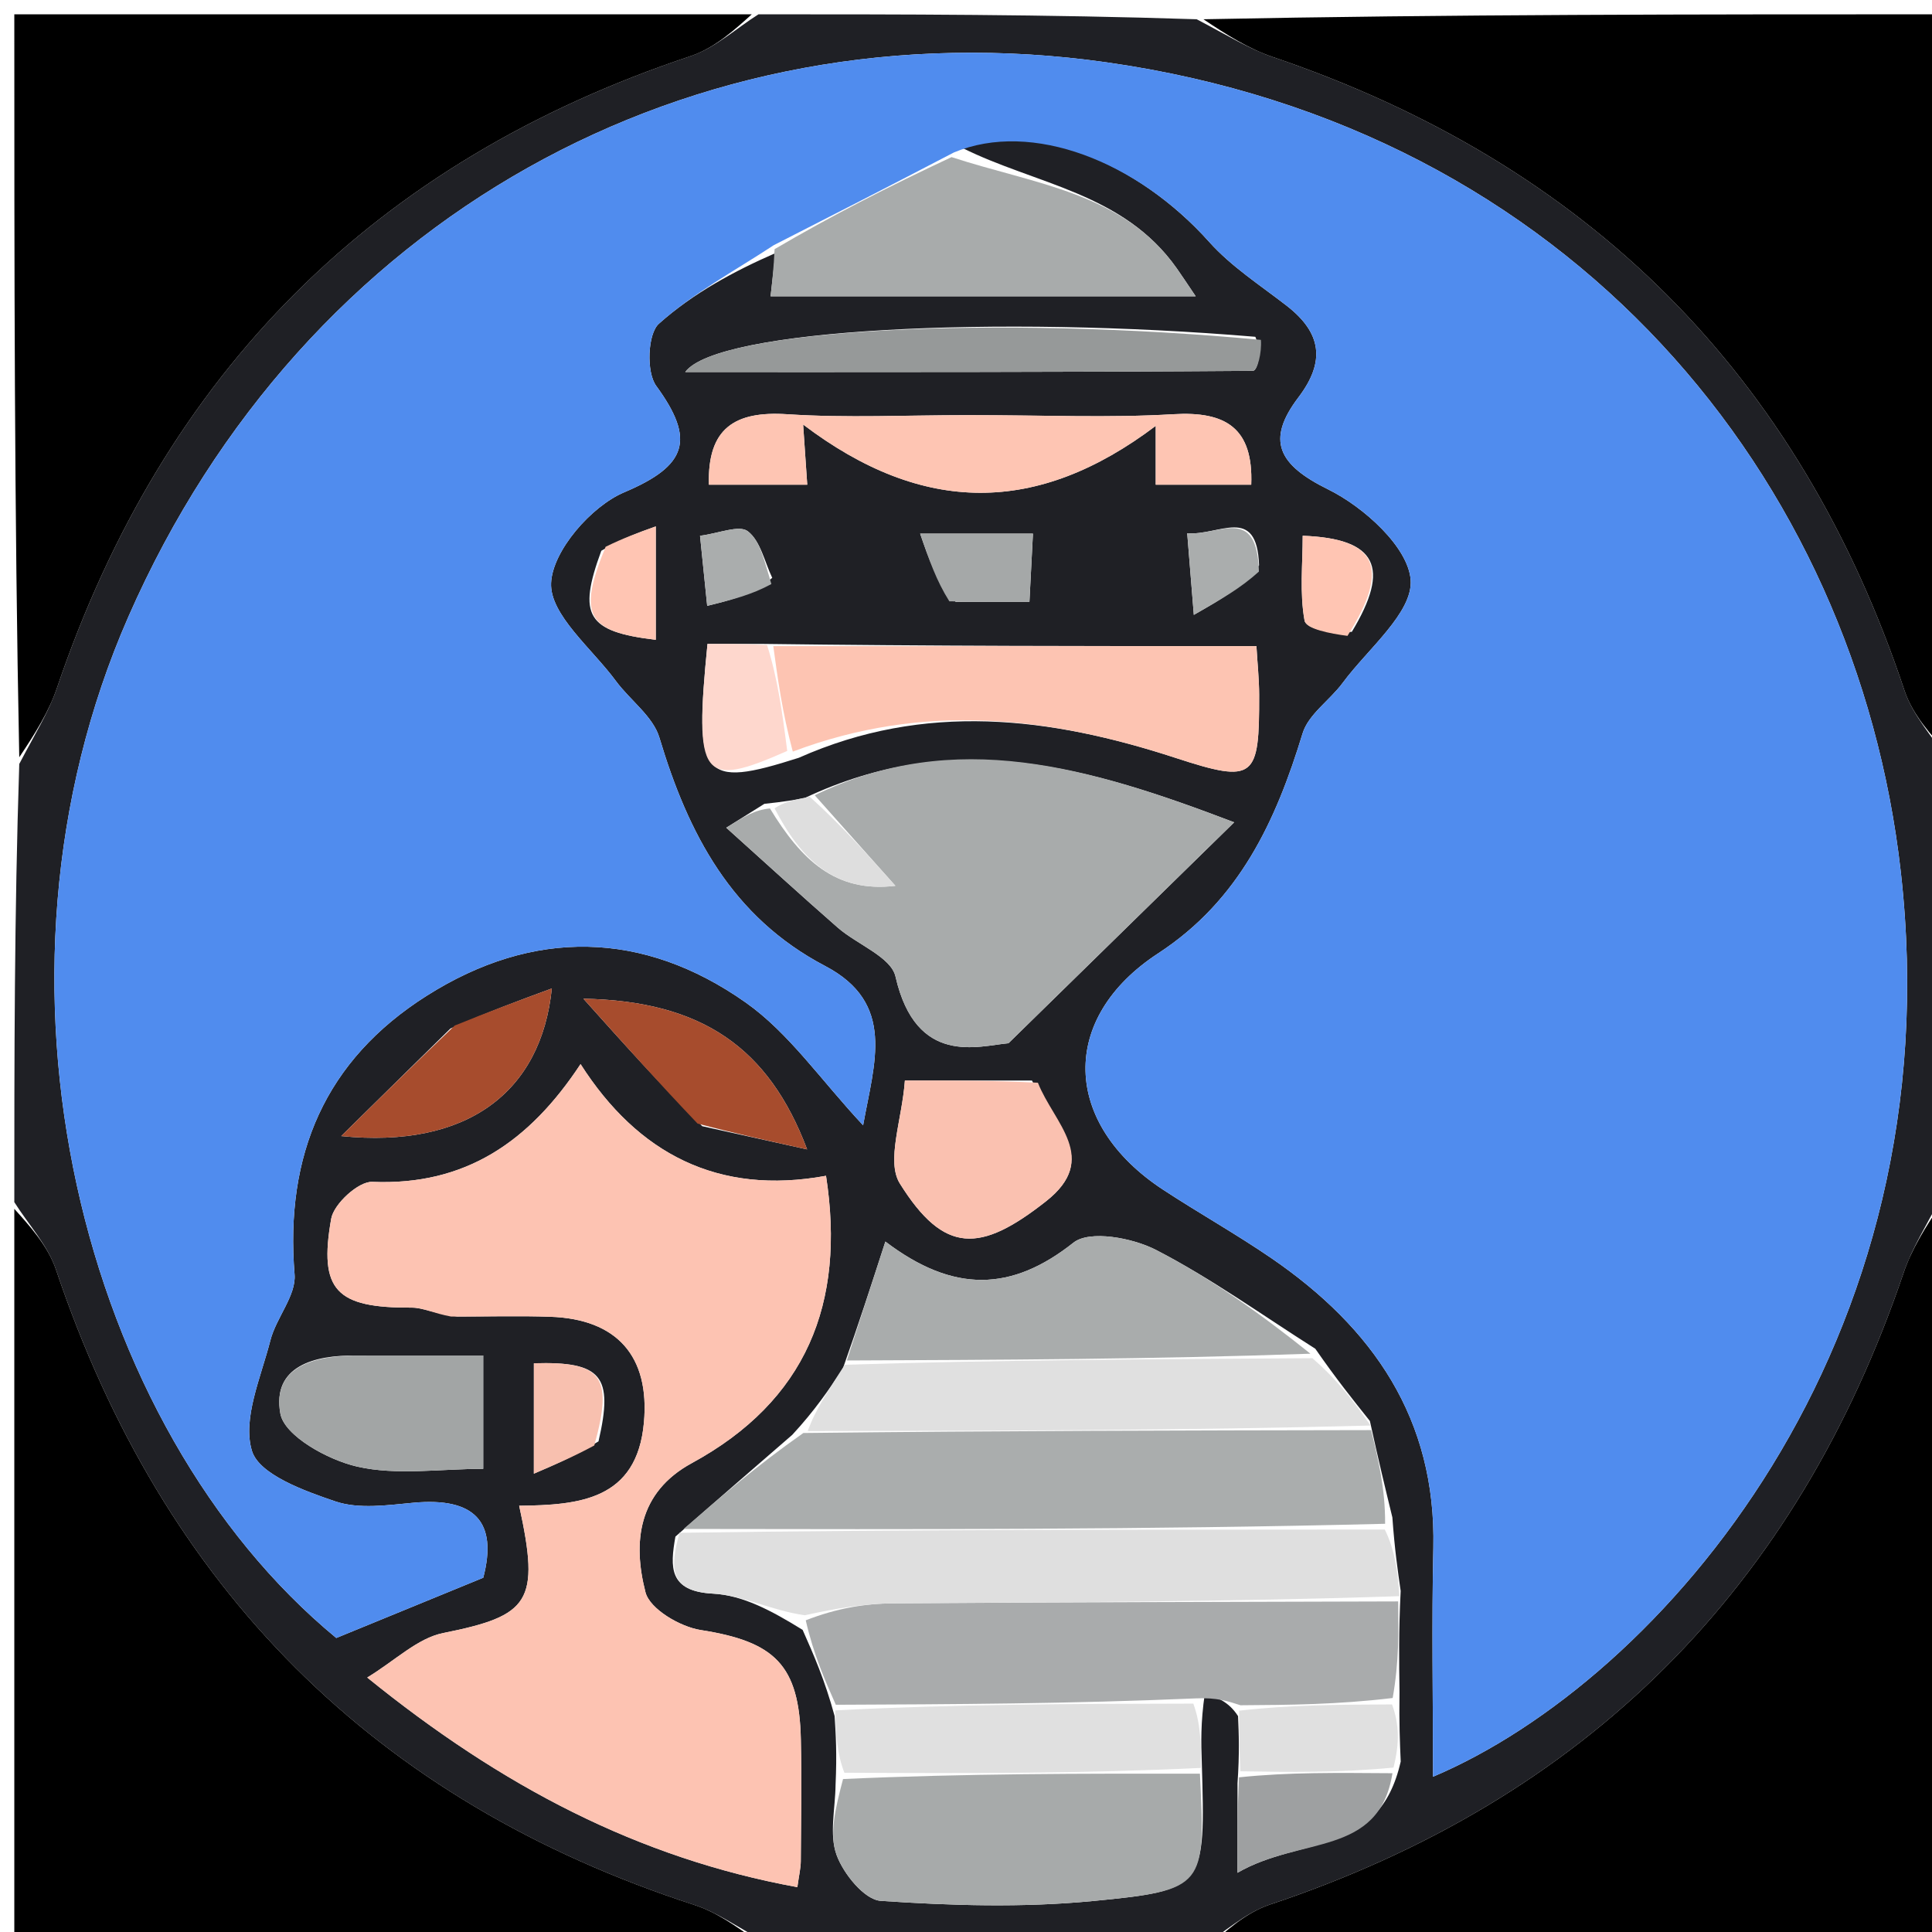 <svg version="1.1" id="Layer_1" xmlns="http://www.w3.org/2000/svg" xmlns:xlink="http://www.w3.org/1999/xlink" x="0px" y="0px"
	 width="100%" viewBox="0 0 135 135" enable-background="new 0 0 135 135" xml:space="preserve">
<path fill="#1F2025" opacity="1" stroke="none" 
	d="
M84,136 
	C73.979,136 63.958,136 53.38,135.654 
	C51.401,134.568 50.051,133.608 48.548,133.12 
	C26.167,125.85 11.415,110.977 3.917,88.731 
	C3.341,87.02 1.99,85.571 1,84 
	C1,73.979 1,63.958 1.346,53.382 
	C2.465,51.243 3.421,49.721 3.982,48.066 
	C11.462,26.031 26.154,11.291 48.266,3.917 
	C49.978,3.346 51.428,1.991 53,1 
	C63.021,1 73.042,1 83.62,1.346 
	C85.761,2.465 87.283,3.421 88.938,3.983 
	C110.972,11.464 125.711,26.156 133.084,48.269 
	C133.654,49.98 135.009,51.429 136,53 
	C136,63.021 136,73.042 135.654,83.619 
	C134.535,85.759 133.579,87.28 133.017,88.936 
	C125.54,110.973 110.843,125.707 88.734,133.084 
	C87.022,133.655 85.572,135.01 84,136 
M86.472,124.615 
	C86.472,126.343 86.472,128.072 86.472,130.861 
	C90.887,128.292 96.363,129.784 97.876,123.088 
	C97.818,121.761 97.76,120.433 97.793,118.208 
	C97.762,116.106 97.731,114.003 97.873,111.166 
	C97.664,109.72 97.454,108.274 97.293,106.03 
	C96.798,103.997 96.303,101.963 95.722,99.292 
	C94.543,97.818 93.364,96.344 91.908,94.244 
	C88.217,91.906 84.647,89.334 80.778,87.339 
	C79.134,86.492 76.137,85.937 75.009,86.831 
	C70.691,90.254 66.634,90.376 61.866,86.755 
	C60.852,89.885 60.012,92.475 58.883,95.664 
	C57.913,97.108 56.943,98.552 55.356,100.264 
	C52.827,102.455 50.298,104.645 47.195,107.373 
	C46.818,109.517 46.72,111.193 49.82,111.357 
	C51.89,111.467 53.909,112.542 56.084,113.889 
	C56.857,115.633 57.63,117.377 58.319,119.907 
	C58.403,121.215 58.486,122.524 58.386,124.714 
	C58.369,126.363 57.931,128.164 58.457,129.616 
	C58.935,130.934 60.403,132.746 61.538,132.823 
	C66.462,133.159 71.459,133.309 76.363,132.836 
	C84.254,132.077 84.232,131.847 83.975,123.132 
	C83.931,121.775 83.887,120.418 84.188,118.331 
	C85.017,118.606 85.847,118.881 86.509,119.914 
	C86.564,121.199 86.619,122.485 86.472,124.615 
M53.164,44.992 
	C51.902,44.992 50.64,44.992 49.437,44.992 
	C48.498,54.439 49.02,55.12 55.816,52.951 
	C64.606,49.046 73.33,50.077 82.172,52.967 
	C87.712,54.778 87.997,54.375 87.985,48.558 
	C87.983,47.461 87.865,46.364 87.794,45.148 
	C76.28,45.148 65.157,45.148 53.164,44.992 
M53.412,56.168 
	C52.724,56.599 52.037,57.03 50.748,57.837 
	C53.475,60.287 55.981,62.582 58.538,64.817 
	C59.89,65.998 62.26,66.865 62.574,68.238 
	C64.017,74.556 68.405,73.076 70.467,72.898 
	C76.468,67.024 81.208,62.385 86.239,57.46 
	C76.122,53.608 66.748,50.792 56.221,55.766 
	C55.501,55.896 54.78,56.026 53.412,56.168 
M67.206,10.317 
	C72.109,8.374 79.478,11.296 84.491,16.902 
	C86.033,18.627 88.06,19.929 89.911,21.366 
	C92.334,23.248 92.643,25.243 90.731,27.763 
	C88.445,30.774 89.316,32.477 92.807,34.198 
	C95.296,35.425 98.409,38.235 98.571,40.528 
	C98.732,42.804 95.578,45.337 93.821,47.716 
	C92.924,48.931 91.427,49.911 91.019,51.247 
	C89.147,57.39 86.594,62.918 80.933,66.613 
	C73.992,71.144 74.207,78.502 81.28,83.137 
	C83.773,84.771 86.382,86.232 88.839,87.916 
	C95.937,92.782 100.361,99.15 100.156,108.157 
	C100.035,113.422 100.134,118.691 100.134,124.151 
	C115.984,117.437 136.561,94.007 132.819,60.914 
	C129.704,33.37 109.803,8.968 77.338,4.358 
	C48.394,0.248 21.231,15.166 8.973,43.089 
	C-2.207,68.557 5.694,99.767 23.498,114.456 
	C27.037,113.004 30.302,111.666 33.768,110.245 
	C34.792,106.338 33.165,104.612 28.895,105.005 
	C27.079,105.172 25.083,105.469 23.437,104.912 
	C21.256,104.175 18.112,103.035 17.607,101.386 
	C16.921,99.145 18.236,96.234 18.893,93.661 
	C19.299,92.072 20.704,90.528 20.584,89.051 
	C19.904,80.701 22.706,74.085 29.813,69.583 
	C37.272,64.857 44.947,65.013 52.094,70.042 
	C55.141,72.186 57.371,75.492 60.311,78.631 
	C61.09,74.266 62.624,70.104 57.651,67.496 
	C51.12,64.07 48.089,58.259 46.077,51.543 
	C45.631,50.053 44.027,48.93 43.033,47.581 
	C41.367,45.319 38.413,42.954 38.508,40.74 
	C38.604,38.489 41.311,35.376 43.619,34.4 
	C48.05,32.527 48.586,30.705 45.851,26.959 
	C45.151,26 45.252,23.324 46.041,22.62 
	C48.438,20.481 51.351,18.921 54.184,17.686 
	C54.069,18.707 53.954,19.729 53.845,20.704 
	C63.685,20.704 73.352,20.704 83.55,20.704 
	C82.909,19.756 82.579,19.25 82.231,18.757 
	C78.493,13.445 72.337,12.894 67.206,10.317 
M31.955,91.996 
	C34.122,91.996 36.29,91.935 38.454,92.01 
	C43.117,92.171 45.41,94.771 44.995,99.398 
	C44.507,104.838 40.433,105.168 36.278,105.215 
	C37.75,111.945 37.022,112.893 30.965,114.111 
	C29.172,114.472 27.62,116.029 25.661,117.219 
	C35.033,124.812 44.589,129.834 55.716,131.866 
	C55.829,131.04 55.951,130.551 55.955,130.06 
	C55.976,127.228 56.019,124.394 55.96,121.562 
	C55.853,116.338 54.138,114.708 48.964,113.9 
	C47.523,113.676 45.406,112.431 45.105,111.265 
	C44.201,107.767 44.582,104.284 48.337,102.239 
	C56.318,97.892 59.099,91.103 57.719,82.16 
	C50.191,83.545 44.573,80.624 40.567,74.355 
	C37.005,79.755 32.546,82.858 26.011,82.583 
	C25.054,82.542 23.327,84.119 23.143,85.157 
	C22.252,90.194 23.513,91.398 28.774,91.372 
	C29.542,91.368 30.313,91.776 31.955,91.996 
M67.502,29.008 
	C63.337,29.008 59.159,29.217 55.013,28.945 
	C51.338,28.705 49.425,29.924 49.535,33.867 
	C51.857,33.867 54.171,33.867 56.407,33.867 
	C56.319,32.586 56.236,31.368 56.119,29.664 
	C64.499,36.016 72.492,36.001 80.757,29.758 
	C80.757,31.401 80.757,32.686 80.757,33.867 
	C83.118,33.867 85.269,33.867 87.431,33.867 
	C87.581,29.906 85.656,28.726 81.989,28.944 
	C77.507,29.211 72.998,29.008 67.502,29.008 
M87.72,23.534 
	C69.658,22.017 50.092,22.973 47.88,25.997 
	C61.359,25.997 74.452,26.012 87.545,25.912 
	C87.867,25.91 88.179,24.64 87.72,23.534 
M24.864,94.721 
	C21.969,94.675 18.992,95.462 19.59,98.776 
	C19.871,100.332 22.901,102.01 24.949,102.478 
	C27.718,103.112 30.741,102.636 33.765,102.636 
	C33.765,99.753 33.765,97.516 33.765,94.715 
	C30.94,94.715 28.355,94.715 24.864,94.721 
M72.107,75.502 
	C69.343,75.502 66.58,75.502 63.23,75.502 
	C63.032,78.248 61.9,81.137 62.88,82.704 
	C65.984,87.663 68.504,87.548 73.087,83.944 
	C76.902,80.943 73.639,78.493 72.107,75.502 
M49.072,78.695 
	C51.345,79.198 53.617,79.7 56.399,80.315 
	C53.722,73.217 49.055,69.946 40.766,69.785 
	C43.801,73.174 46.109,75.751 49.072,78.695 
M31.474,71.87 
	C29.181,74.128 26.888,76.386 23.843,79.384 
	C32.637,80.273 37.817,76.321 38.559,69.07 
	C36.246,69.919 34.162,70.685 31.474,71.87 
M66.765,42.048 
	C68.412,42.048 70.059,42.048 71.932,42.048 
	C72.025,40.259 72.103,38.744 72.178,37.289 
	C69.455,37.289 67.048,37.289 64.296,37.289 
	C64.925,39.123 65.416,40.556 66.765,42.048 
M41.821,100.717 
	C42.882,96.134 42.048,95.124 37.304,95.261 
	C37.304,97.642 37.304,100.023 37.304,102.974 
	C38.916,102.282 40.075,101.785 41.821,100.717 
M94.461,44.148 
	C97.179,39.646 96.224,37.631 91.027,37.437 
	C91.027,39.424 90.808,41.442 91.156,43.357 
	C91.265,43.953 92.91,44.269 94.461,44.148 
M42.017,38.485 
	C40.348,43.014 41.005,44.135 45.823,44.707 
	C45.823,42.241 45.823,39.794 45.823,36.783 
	C44.555,37.237 43.587,37.584 42.017,38.485 
M87.978,39.501 
	C87.835,35.225 85.151,37.464 82.957,37.258 
	C83.103,39.064 83.215,40.439 83.419,42.965 
	C85.386,41.843 86.673,41.109 87.978,39.501 
M53.961,40.378 
	C53.422,39.255 53.138,37.799 52.256,37.122 
	C51.652,36.657 50.216,37.274 48.915,37.437 
	C49.089,39.143 49.23,40.52 49.415,42.335 
	C51.163,41.903 52.502,41.572 53.961,40.378 
z"/>
<path fill="#000000" opacity="1" stroke="none" 
	d="
M52.531,1 
	C51.428,1.991 49.978,3.346 48.266,3.917 
	C26.154,11.291 11.462,26.031 3.982,48.066 
	C3.421,49.721 2.465,51.243 1.346,52.913 
	C1,35.74 1,18.48 1,1 
	C18.02,1 35.041,1 52.531,1 
z"/>
<path fill="#000000" opacity="1" stroke="none" 
	d="
M136,52.531 
	C135.009,51.429 133.654,49.98 133.084,48.269 
	C125.711,26.156 110.972,11.464 88.938,3.983 
	C87.283,3.421 85.761,2.465 84.089,1.346 
	C101.26,1 118.52,1 136,1 
	C136,18.02 136,35.041 136,52.531 
z"/>
<path fill="#000000" opacity="1" stroke="none" 
	d="
M84.469,136 
	C85.572,135.01 87.022,133.655 88.734,133.084 
	C110.843,125.707 125.54,110.973 133.017,88.936 
	C133.579,87.28 134.535,85.759 135.654,84.088 
	C136,101.26 136,118.52 136,136 
	C118.98,136 101.959,136 84.469,136 
z"/>
<path fill="#000000" opacity="1" stroke="none" 
	d="
M1,84.469 
	C1.99,85.571 3.341,87.02 3.917,88.731 
	C11.415,110.977 26.167,125.85 48.548,133.12 
	C50.051,133.608 51.401,134.568 52.911,135.654 
	C35.74,136 18.48,136 1,136 
	C1,118.98 1,101.959 1,84.469 
z"/>
<path fill="#508CEE" opacity="1" stroke="none" 
	d="
M54.063,17.135 
	C51.351,18.921 48.438,20.481 46.041,22.62 
	C45.252,23.324 45.151,26 45.851,26.959 
	C48.586,30.705 48.05,32.527 43.619,34.4 
	C41.311,35.376 38.604,38.489 38.508,40.74 
	C38.413,42.954 41.367,45.319 43.033,47.581 
	C44.027,48.93 45.631,50.053 46.077,51.543 
	C48.089,58.259 51.12,64.07 57.651,67.496 
	C62.624,70.104 61.09,74.266 60.311,78.631 
	C57.371,75.492 55.141,72.186 52.094,70.042 
	C44.947,65.013 37.272,64.857 29.813,69.583 
	C22.706,74.085 19.904,80.701 20.584,89.051 
	C20.704,90.528 19.299,92.072 18.893,93.661 
	C18.236,96.234 16.921,99.145 17.607,101.386 
	C18.112,103.035 21.256,104.175 23.437,104.912 
	C25.083,105.469 27.079,105.172 28.895,105.005 
	C33.165,104.612 34.792,106.338 33.768,110.245 
	C30.302,111.666 27.037,113.004 23.498,114.456 
	C5.694,99.767 -2.207,68.557 8.973,43.089 
	C21.231,15.166 48.394,0.248 77.338,4.358 
	C109.803,8.968 129.704,33.37 132.819,60.914 
	C136.561,94.007 115.984,117.437 100.134,124.151 
	C100.134,118.691 100.035,113.422 100.156,108.157 
	C100.361,99.15 95.937,92.782 88.839,87.916 
	C86.382,86.232 83.773,84.771 81.28,83.137 
	C74.207,78.502 73.992,71.144 80.933,66.613 
	C86.594,62.918 89.147,57.39 91.019,51.247 
	C91.427,49.911 92.924,48.931 93.821,47.716 
	C95.578,45.337 98.732,42.804 98.571,40.528 
	C98.409,38.235 95.296,35.425 92.807,34.198 
	C89.316,32.477 88.445,30.774 90.731,27.763 
	C92.643,25.243 92.334,23.248 89.911,21.366 
	C88.06,19.929 86.033,18.627 84.491,16.902 
	C79.478,11.296 72.109,8.374 66.653,10.654 
	C62.088,13.04 58.076,15.087 54.063,17.135 
z"/>
<path fill="#FDC3B2" opacity="1" stroke="none" 
	d="
M31.519,91.995 
	C30.313,91.776 29.542,91.368 28.774,91.372 
	C23.513,91.398 22.252,90.194 23.143,85.157 
	C23.327,84.119 25.054,82.542 26.011,82.583 
	C32.546,82.858 37.005,79.755 40.567,74.355 
	C44.573,80.624 50.191,83.545 57.719,82.16 
	C59.099,91.103 56.318,97.892 48.337,102.239 
	C44.582,104.284 44.201,107.767 45.105,111.265 
	C45.406,112.431 47.523,113.676 48.964,113.9 
	C54.138,114.708 55.853,116.338 55.96,121.562 
	C56.019,124.394 55.976,127.228 55.955,130.06 
	C55.951,130.551 55.829,131.04 55.716,131.866 
	C44.589,129.834 35.033,124.812 25.661,117.219 
	C27.62,116.029 29.172,114.472 30.965,114.111 
	C37.022,112.893 37.75,111.945 36.278,105.215 
	C40.433,105.168 44.507,104.838 44.995,99.398 
	C45.41,94.771 43.117,92.171 38.454,92.01 
	C36.29,91.935 34.122,91.996 31.519,91.995 
z"/>
<path fill="#A8ABAB" opacity="1" stroke="none" 
	d="
M56.929,55.569 
	C66.748,50.792 76.122,53.608 86.239,57.46 
	C81.208,62.385 76.468,67.024 70.467,72.898 
	C68.405,73.076 64.017,74.556 62.574,68.238 
	C62.26,66.865 59.89,65.998 58.538,64.817 
	C55.981,62.582 53.475,60.287 50.748,57.837 
	C52.037,57.03 52.724,56.599 53.8,56.49 
	C55.983,60.081 58.371,62.398 62.569,61.898 
	C60.689,59.788 58.809,57.679 56.929,55.569 
z"/>
<path fill="#AAADAD" opacity="1" stroke="none" 
	d="
M95.808,99.93 
	C96.303,101.963 96.798,103.997 96.786,106.476 
	C80.109,106.893 63.939,106.864 47.769,106.836 
	C50.298,104.645 52.827,102.455 56.135,100.132 
	C69.879,99.976 82.843,99.953 95.808,99.93 
z"/>
<path fill="#A9ABAC" opacity="1" stroke="none" 
	d="
M86.676,119.156 
	C85.847,118.881 85.017,118.606 83.557,118.676 
	C74.752,119.054 66.577,119.088 58.402,119.122 
	C57.63,117.377 56.857,115.633 56.302,113.22 
	C58.486,112.371 60.452,112.049 62.42,112.035 
	C74.18,111.951 85.94,111.937 97.699,111.9 
	C97.731,114.003 97.762,116.106 97.315,118.649 
	C93.45,119.112 90.063,119.134 86.676,119.156 
z"/>
<path fill="#DFDFDF" opacity="1" stroke="none" 
	d="
M97.786,111.533 
	C85.94,111.937 74.18,111.951 62.42,112.035 
	C60.452,112.049 58.486,112.371 56.235,112.868 
	C53.909,112.542 51.89,111.467 49.82,111.357 
	C46.72,111.193 46.818,109.517 47.482,107.105 
	C63.939,106.864 80.109,106.893 96.762,106.875 
	C97.454,108.274 97.664,109.72 97.786,111.533 
z"/>
<path fill="#FDC4B2" opacity="1" stroke="none" 
	d="
M54.034,45.148 
	C65.157,45.148 76.28,45.148 87.794,45.148 
	C87.865,46.364 87.983,47.461 87.985,48.558 
	C87.997,54.375 87.712,54.778 82.172,52.967 
	C73.33,50.077 64.606,49.046 55.397,52.519 
	C54.664,49.774 54.349,47.461 54.034,45.148 
z"/>
<path fill="#A7AAAA" opacity="1" stroke="none" 
	d="
M83.846,123.938 
	C84.232,131.847 84.254,132.077 76.363,132.836 
	C71.459,133.309 66.462,133.159 61.538,132.823 
	C60.403,132.746 58.935,130.934 58.457,129.616 
	C57.931,128.164 58.369,126.363 58.909,124.312 
	C67.569,123.919 75.707,123.929 83.846,123.938 
z"/>
<path fill="#A8ABAB" opacity="1" stroke="none" 
	d="
M54.124,17.411 
	C58.076,15.087 62.088,13.04 66.491,10.978 
	C72.337,12.894 78.493,13.445 82.231,18.757 
	C82.579,19.25 82.909,19.756 83.55,20.704 
	C73.352,20.704 63.685,20.704 53.845,20.704 
	C53.954,19.729 54.069,18.707 54.124,17.411 
z"/>
<path fill="#A9ACAC" opacity="1" stroke="none" 
	d="
M59.173,95.064 
	C60.012,92.475 60.852,89.885 61.866,86.755 
	C66.634,90.376 70.691,90.254 75.009,86.831 
	C76.137,85.937 79.134,86.492 80.778,87.339 
	C84.647,89.334 88.217,91.906 91.567,94.591 
	C80.541,94.98 69.857,95.022 59.173,95.064 
z"/>
<path fill="#E0E0E0" opacity="1" stroke="none" 
	d="
M59.028,95.364 
	C69.857,95.022 80.541,94.98 91.705,94.904 
	C93.364,96.344 94.543,97.818 95.765,99.611 
	C82.843,99.953 69.879,99.976 56.444,99.998 
	C56.943,98.552 57.913,97.108 59.028,95.364 
z"/>
<path fill="#FEC5B3" opacity="1" stroke="none" 
	d="
M68.001,29.008 
	C72.998,29.008 77.507,29.211 81.989,28.944 
	C85.656,28.726 87.581,29.906 87.431,33.867 
	C85.269,33.867 83.118,33.867 80.757,33.867 
	C80.757,32.686 80.757,31.401 80.757,29.758 
	C72.492,36.001 64.499,36.016 56.119,29.664 
	C56.236,31.368 56.319,32.586 56.407,33.867 
	C54.171,33.867 51.857,33.867 49.535,33.867 
	C49.425,29.924 51.338,28.705 55.013,28.945 
	C59.159,29.217 63.337,29.008 68.001,29.008 
z"/>
<path fill="#E0E0E0" opacity="1" stroke="none" 
	d="
M83.91,123.535 
	C75.707,123.929 67.569,123.919 59.001,123.871 
	C58.486,122.524 58.403,121.215 58.361,119.514 
	C66.577,119.088 74.752,119.054 83.384,119.041 
	C83.887,120.418 83.931,121.775 83.91,123.535 
z"/>
<path fill="#969999" opacity="1" stroke="none" 
	d="
M88.108,23.748 
	C88.179,24.64 87.867,25.91 87.545,25.912 
	C74.452,26.012 61.359,25.997 47.88,25.997 
	C50.092,22.973 69.658,22.017 88.108,23.748 
z"/>
<path fill="#A2A5A5" opacity="1" stroke="none" 
	d="
M25.317,94.718 
	C28.355,94.715 30.94,94.715 33.765,94.715 
	C33.765,97.516 33.765,99.753 33.765,102.636 
	C30.741,102.636 27.718,103.112 24.949,102.478 
	C22.901,102.01 19.871,100.332 19.59,98.776 
	C18.992,95.462 21.969,94.675 25.317,94.718 
z"/>
<path fill="#FAC1B0" opacity="1" stroke="none" 
	d="
M72.524,75.655 
	C73.639,78.493 76.902,80.943 73.087,83.944 
	C68.504,87.548 65.984,87.663 62.88,82.704 
	C61.9,81.137 63.032,78.248 63.23,75.502 
	C66.58,75.502 69.343,75.502 72.524,75.655 
z"/>
<path fill="#A74C2D" opacity="1" stroke="none" 
	d="
M48.744,78.512 
	C46.109,75.751 43.801,73.174 40.766,69.785 
	C49.055,69.946 53.722,73.217 56.399,80.315 
	C53.617,79.7 51.345,79.198 48.744,78.512 
z"/>
<path fill="#A74C2D" opacity="1" stroke="none" 
	d="
M31.776,71.66 
	C34.162,70.685 36.246,69.919 38.559,69.07 
	C37.817,76.321 32.637,80.273 23.843,79.384 
	C26.888,76.386 29.181,74.128 31.776,71.66 
z"/>
<path fill="#E0E0E0" opacity="1" stroke="none" 
	d="
M86.593,119.535 
	C90.063,119.134 93.45,119.112 97.269,119.098 
	C97.76,120.433 97.818,121.761 97.371,123.512 
	C93.468,123.881 90.07,123.826 86.673,123.771 
	C86.619,122.485 86.564,121.199 86.593,119.535 
z"/>
<path fill="#9EA0A1" opacity="1" stroke="none" 
	d="
M86.573,124.193 
	C90.07,123.826 93.468,123.881 97.299,123.905 
	C96.363,129.784 90.887,128.292 86.472,130.861 
	C86.472,128.072 86.472,126.343 86.573,124.193 
z"/>
<path fill="#FED7CD" opacity="1" stroke="none" 
	d="
M53.599,45.07 
	C54.349,47.461 54.664,49.774 55.007,52.473 
	C49.02,55.12 48.498,54.439 49.437,44.992 
	C50.64,44.992 51.902,44.992 53.599,45.07 
z"/>
<path fill="#A5A8A8" opacity="1" stroke="none" 
	d="
M66.336,42.018 
	C65.416,40.556 64.925,39.123 64.296,37.289 
	C67.048,37.289 69.455,37.289 72.178,37.289 
	C72.103,38.744 72.025,40.259 71.932,42.048 
	C70.059,42.048 68.412,42.048 66.336,42.018 
z"/>
<path fill="#F8C0AF" opacity="1" stroke="none" 
	d="
M41.527,101.003 
	C40.075,101.785 38.916,102.282 37.304,102.974 
	C37.304,100.023 37.304,97.642 37.307,95.258 
	C42.048,95.124 42.882,96.134 41.527,101.003 
z"/>
<path fill="#FFC5B3" opacity="1" stroke="none" 
	d="
M94.156,44.431 
	C92.91,44.269 91.265,43.953 91.156,43.357 
	C90.808,41.442 91.027,39.424 91.027,37.437 
	C96.224,37.631 97.179,39.646 94.156,44.431 
z"/>
<path fill="#FFC5B3" opacity="1" stroke="none" 
	d="
M42.318,38.207 
	C43.587,37.584 44.555,37.237 45.823,36.783 
	C45.823,39.794 45.823,42.241 45.823,44.707 
	C41.005,44.135 40.348,43.014 42.318,38.207 
z"/>
<path fill="#DEDEDE" opacity="1" stroke="none" 
	d="
M56.575,55.667 
	C58.809,57.679 60.689,59.788 62.569,61.898 
	C58.371,62.398 55.983,60.081 54.124,56.484 
	C54.78,56.026 55.501,55.896 56.575,55.667 
z"/>
<path fill="#AAADAD" opacity="1" stroke="none" 
	d="
M87.969,39.938 
	C86.673,41.109 85.386,41.843 83.419,42.965 
	C83.215,40.439 83.103,39.064 82.957,37.258 
	C85.151,37.464 87.835,35.225 87.969,39.938 
z"/>
<path fill="#AAADAD" opacity="1" stroke="none" 
	d="
M53.901,40.81 
	C52.502,41.572 51.163,41.903 49.415,42.335 
	C49.23,40.52 49.089,39.143 48.915,37.437 
	C50.216,37.274 51.652,36.657 52.256,37.122 
	C53.138,37.799 53.422,39.255 53.901,40.81 
z"/>
</svg>